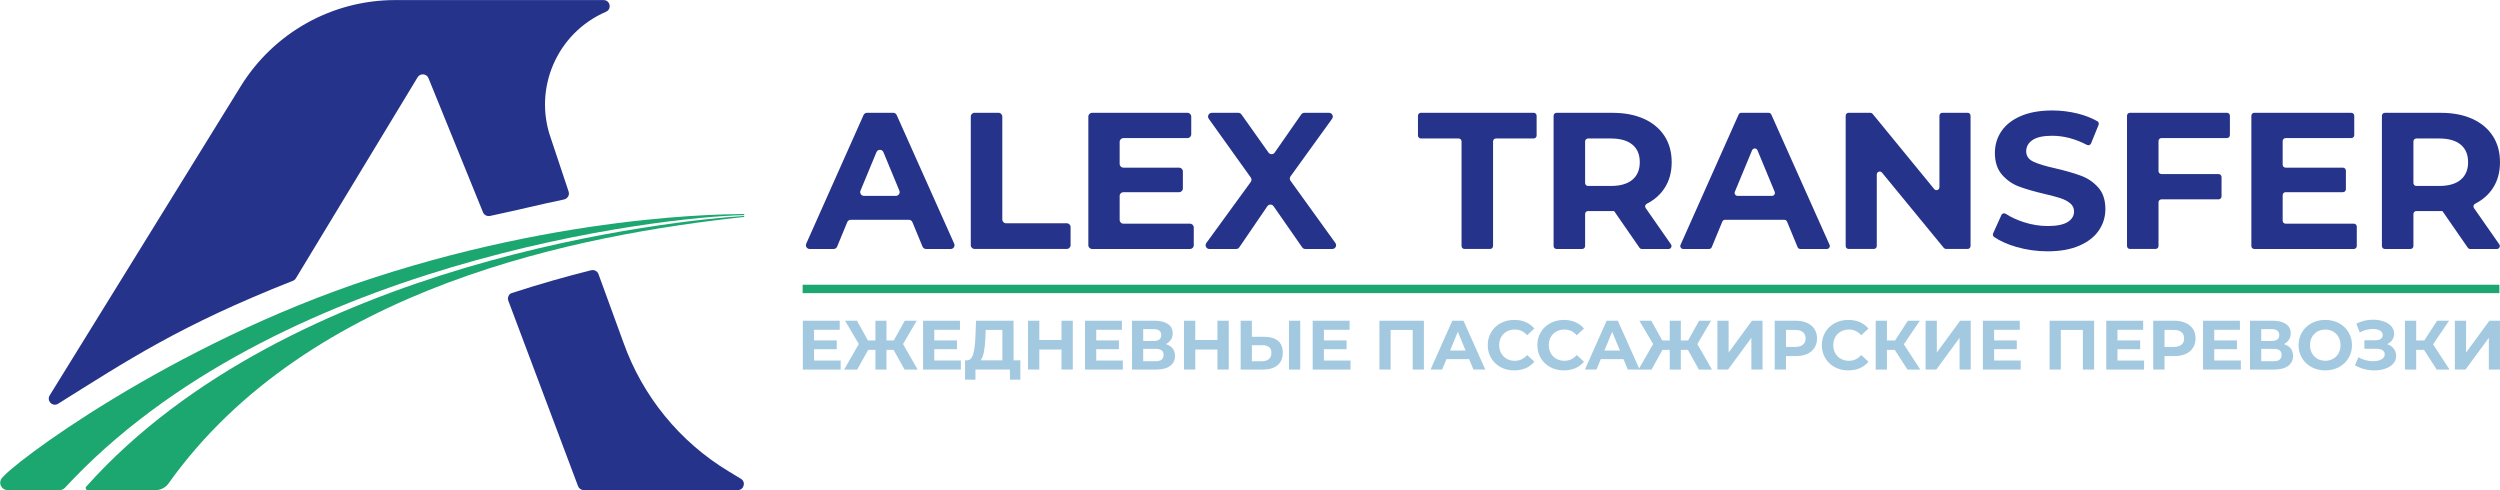 <?xml version="1.0" encoding="UTF-8" standalone="no"?>
<!-- Created with Inkscape (http://www.inkscape.org/) -->

<svg
   version="1.1"
   id="svg1"
   width="447.299"
   height="87.694"
   viewBox="0 0 447.299 87.694"
   sodipodi:docname="Logo_extended.ai"
   xmlns:inkscape="http://www.inkscape.org/namespaces/inkscape"
   xmlns:sodipodi="http://sodipodi.sourceforge.net/DTD/sodipodi-0.dtd"
   xmlns="http://www.w3.org/2000/svg"
   xmlns:svg="http://www.w3.org/2000/svg">
  <defs
     id="defs1">
    <clipPath
       clipPathUnits="userSpaceOnUse"
       id="clipPath3">
      <path
         d="M 0,65.771 H 335.474 V 0 H 0 Z"
         transform="translate(-121.968,-36.276)"
         id="path3" />
    </clipPath>
    <clipPath
       clipPathUnits="userSpaceOnUse"
       id="clipPath5">
      <path
         d="M 0,65.771 H 335.474 V 0 H 0 Z"
         transform="translate(-130.775,-50.637)"
         id="path5" />
    </clipPath>
    <clipPath
       clipPathUnits="userSpaceOnUse"
       id="clipPath7">
      <path
         d="M 0,65.771 H 335.474 V 0 H 0 Z"
         transform="translate(-160.192,-35.248)"
         id="path7" />
    </clipPath>
    <clipPath
       clipPathUnits="userSpaceOnUse"
       id="clipPath9">
      <path
         d="M 0,65.771 H 335.474 V 0 H 0 Z"
         transform="translate(-174.741,-32.577)"
         id="path9" />
    </clipPath>
    <clipPath
       clipPathUnits="userSpaceOnUse"
       id="clipPath11">
      <path
         d="M 0,65.771 H 335.474 V 0 H 0 Z"
         transform="translate(-195.73,-47.19)"
         id="path11" />
    </clipPath>
    <clipPath
       clipPathUnits="userSpaceOnUse"
       id="clipPath13">
      <path
         d="M 0,65.771 H 335.474 V 0 H 0 Z"
         transform="translate(-220.326,-32.36)"
         id="path13" />
    </clipPath>
    <clipPath
       clipPathUnits="userSpaceOnUse"
       id="clipPath15">
      <path
         d="M 0,65.771 H 335.474 V 0 H 0 Z"
         transform="translate(-239.439,-36.276)"
         id="path15" />
    </clipPath>
    <clipPath
       clipPathUnits="userSpaceOnUse"
       id="clipPath17">
      <path
         d="M 0,65.771 H 335.474 V 0 H 0 Z"
         transform="translate(-264.428,-50.243)"
         id="path17" />
    </clipPath>
    <clipPath
       clipPathUnits="userSpaceOnUse"
       id="clipPath19">
      <path
         d="M 0,65.771 H 335.474 V 0 H 0 Z"
         transform="translate(-270.577,-32.634)"
         id="path19" />
    </clipPath>
    <clipPath
       clipPathUnits="userSpaceOnUse"
       id="clipPath21">
      <path
         d="M 0,65.771 H 335.474 V 0 H 0 Z"
         transform="translate(-289.651,-46.849)"
         id="path21" />
    </clipPath>
    <clipPath
       clipPathUnits="userSpaceOnUse"
       id="clipPath23">
      <path
         d="M 0,65.771 H 335.474 V 0 H 0 Z"
         transform="translate(-316.257,-35.36)"
         id="path23" />
    </clipPath>
    <clipPath
       clipPathUnits="userSpaceOnUse"
       id="clipPath25">
      <path
         d="M 0,65.771 H 335.474 V 0 H 0 Z"
         transform="translate(-331.476,-32.36)"
         id="path25" />
    </clipPath>
    <clipPath
       clipPathUnits="userSpaceOnUse"
       id="clipPath27">
      <path
         d="M 0,65.771 H 335.474 V 0 H 0 Z"
         transform="translate(-112.807,-17.395)"
         id="path27" />
    </clipPath>
    <clipPath
       clipPathUnits="userSpaceOnUse"
       id="clipPath29">
      <path
         d="M 0,65.771 H 335.474 V 0 H 0 Z"
         transform="translate(-119.913,-18.818)"
         id="path29" />
    </clipPath>
    <clipPath
       clipPathUnits="userSpaceOnUse"
       id="clipPath31">
      <path
         d="M 0,65.771 H 335.474 V 0 H 0 Z"
         transform="translate(-128.94,-17.395)"
         id="path31" />
    </clipPath>
    <clipPath
       clipPathUnits="userSpaceOnUse"
       id="clipPath33">
      <path
         d="M 0,65.771 H 335.474 V 0 H 0 Z"
         transform="translate(-132.038,-18.579)"
         id="path33" />
    </clipPath>
    <clipPath
       clipPathUnits="userSpaceOnUse"
       id="clipPath35">
      <path
         d="M 0,65.771 H 335.474 V 0 H 0 Z"
         transform="translate(-143.958,-22.732)"
         id="path35" />
    </clipPath>
    <clipPath
       clipPathUnits="userSpaceOnUse"
       id="clipPath37">
      <path
         d="M 0,65.771 H 335.474 V 0 H 0 Z"
         transform="translate(-150.672,-17.395)"
         id="path37" />
    </clipPath>
    <clipPath
       clipPathUnits="userSpaceOnUse"
       id="clipPath39">
      <path
         d="M 0,65.771 H 335.474 V 0 H 0 Z"
         transform="translate(-156.141,-18.144)"
         id="path39" />
    </clipPath>
    <clipPath
       clipPathUnits="userSpaceOnUse"
       id="clipPath41">
      <path
         d="M 0,65.771 H 335.474 V 0 H 0 Z"
         transform="translate(-164.885,-22.732)"
         id="path41" />
    </clipPath>
    <clipPath
       clipPathUnits="userSpaceOnUse"
       id="clipPath43">
      <path
         d="M 0,65.771 H 335.474 V 0 H 0 Z"
         id="path43" />
    </clipPath>
    <clipPath
       clipPathUnits="userSpaceOnUse"
       id="clipPath45">
      <path
         d="M 0,65.771 H 335.474 V 0 H 0 Z"
         transform="translate(-181.224,-17.395)"
         id="path45" />
    </clipPath>
    <clipPath
       clipPathUnits="userSpaceOnUse"
       id="clipPath47">
      <path
         d="M 0,65.771 H 335.474 V 0 H 0 Z"
         transform="translate(-191.073,-22.732)"
         id="path47" />
    </clipPath>
    <clipPath
       clipPathUnits="userSpaceOnUse"
       id="clipPath49">
      <path
         d="M 0,65.771 H 335.474 V 0 H 0 Z"
         transform="translate(-201.378,-16.5)"
         id="path49" />
    </clipPath>
    <clipPath
       clipPathUnits="userSpaceOnUse"
       id="clipPath51">
      <path
         d="M 0,65.771 H 335.474 V 0 H 0 Z"
         transform="translate(-208.035,-16.5)"
         id="path51" />
    </clipPath>
    <clipPath
       clipPathUnits="userSpaceOnUse"
       id="clipPath53">
      <path
         d="M 0,65.771 H 335.474 V 0 H 0 Z"
         transform="translate(-196.664,-18.733)"
         id="path53" />
    </clipPath>
    <clipPath
       clipPathUnits="userSpaceOnUse"
       id="clipPath55">
      <path
         d="M 0,65.771 H 335.474 V 0 H 0 Z"
         transform="translate(-217.375,-18.733)"
         id="path55" />
    </clipPath>
    <clipPath
       clipPathUnits="userSpaceOnUse"
       id="clipPath57">
      <path
         d="M 0,65.771 H 335.474 V 0 H 0 Z"
         transform="translate(-226.504,-18.818)"
         id="path57" />
    </clipPath>
    <clipPath
       clipPathUnits="userSpaceOnUse"
       id="clipPath59">
      <path
         d="M 0,65.771 H 335.474 V 0 H 0 Z"
         transform="translate(-230.455,-22.732)"
         id="path59" />
    </clipPath>
    <clipPath
       clipPathUnits="userSpaceOnUse"
       id="clipPath61">
      <path
         d="M 0,65.771 H 335.474 V 0 H 0 Z"
         transform="translate(-241.935,-19.515)"
         id="path61" />
    </clipPath>
    <clipPath
       clipPathUnits="userSpaceOnUse"
       id="clipPath63">
      <path
         d="M 0,65.771 H 335.474 V 0 H 0 Z"
         transform="translate(-246.209,-16.5)"
         id="path63" />
    </clipPath>
    <clipPath
       clipPathUnits="userSpaceOnUse"
       id="clipPath65">
      <path
         d="M 0,65.771 H 335.474 V 0 H 0 Z"
         transform="translate(-254.257,-18.818)"
         id="path65" />
    </clipPath>
    <clipPath
       clipPathUnits="userSpaceOnUse"
       id="clipPath67">
      <path
         d="M 0,65.771 H 335.474 V 0 H 0 Z"
         transform="translate(-258.396,-22.732)"
         id="path67" />
    </clipPath>
    <clipPath
       clipPathUnits="userSpaceOnUse"
       id="clipPath69">
      <path
         d="M 0,65.771 H 335.474 V 0 H 0 Z"
         transform="translate(-271.158,-17.395)"
         id="path69" />
    </clipPath>
    <clipPath
       clipPathUnits="userSpaceOnUse"
       id="clipPath71">
      <path
         d="M 0,65.771 H 335.474 V 0 H 0 Z"
         transform="translate(-281.008,-22.732)"
         id="path71" />
    </clipPath>
    <clipPath
       clipPathUnits="userSpaceOnUse"
       id="clipPath73">
      <path
         d="M 0,65.771 H 335.474 V 0 H 0 Z"
         transform="translate(-287.712,-17.395)"
         id="path73" />
    </clipPath>
    <clipPath
       clipPathUnits="userSpaceOnUse"
       id="clipPath75">
      <path
         d="M 0,65.771 H 335.474 V 0 H 0 Z"
         transform="translate(-292.73,-19.515)"
         id="path75" />
    </clipPath>
    <clipPath
       clipPathUnits="userSpaceOnUse"
       id="clipPath77">
      <path
         d="M 0,65.771 H 335.474 V 0 H 0 Z"
         transform="translate(-300.698,-17.395)"
         id="path77" />
    </clipPath>
    <clipPath
       clipPathUnits="userSpaceOnUse"
       id="clipPath79">
      <path
         d="M 0,65.771 H 335.474 V 0 H 0 Z"
         transform="translate(-306.167,-18.144)"
         id="path79" />
    </clipPath>
    <clipPath
       clipPathUnits="userSpaceOnUse"
       id="clipPath81">
      <path
         d="M 0,65.771 H 335.474 V 0 H 0 Z"
         transform="translate(-313.076,-17.623)"
         id="path81" />
    </clipPath>
    <clipPath
       clipPathUnits="userSpaceOnUse"
       id="clipPath83">
      <path
         d="M 0,65.771 H 335.474 V 0 H 0 Z"
         transform="translate(-321.218,-18.982)"
         id="path83" />
    </clipPath>
    <clipPath
       clipPathUnits="userSpaceOnUse"
       id="clipPath85">
      <path
         d="M 0,65.771 H 335.474 V 0 H 0 Z"
         transform="translate(-325.277,-18.818)"
         id="path85" />
    </clipPath>
    <clipPath
       clipPathUnits="userSpaceOnUse"
       id="clipPath87">
      <path
         d="M 0,65.771 H 335.474 V 0 H 0 Z"
         transform="translate(-334.051,-22.732)"
         id="path87" />
    </clipPath>
    <clipPath
       clipPathUnits="userSpaceOnUse"
       id="clipPath89">
      <path
         d="M 0,65.771 H 335.474 V 0 H 0 Z"
         id="path89" />
    </clipPath>
    <clipPath
       clipPathUnits="userSpaceOnUse"
       id="clipPath91">
      <path
         d="M 0,65.771 H 335.474 V 0 H 0 Z"
         transform="translate(-68.212,-25.413)"
         id="path91" />
    </clipPath>
    <clipPath
       clipPathUnits="userSpaceOnUse"
       id="clipPath93">
      <path
         d="M 0,65.771 H 335.474 V 0 H 0 Z"
         transform="translate(-39.697,-28.418)"
         id="path93" />
    </clipPath>
    <clipPath
       clipPathUnits="userSpaceOnUse"
       id="clipPath95">
      <path
         d="M 0,65.771 H 335.474 V 0 H 0 Z"
         transform="translate(-99.797,-36.897)"
         id="path95" />
    </clipPath>
    <clipPath
       clipPathUnits="userSpaceOnUse"
       id="clipPath97">
      <path
         d="M 0,65.771 H 335.474 V 0 H 0 Z"
         transform="translate(-11.779,6.0000002e-4)"
         id="path97" />
    </clipPath>
  </defs>
  <sodipodi:namedview
     id="namedview1"
     pagecolor="#ffffff"
     bordercolor="#000000"
     borderopacity="0.25"
     inkscape:showpageshadow="2"
     inkscape:pageopacity="0.0"
     inkscape:pagecheckerboard="0"
     inkscape:deskcolor="#d1d1d1">
    <inkscape:page
       x="0"
       y="0"
       inkscape:label="1"
       id="page1"
       width="447.299"
       height="87.694"
       margin="0"
       bleed="0" />
  </sodipodi:namedview>
  <g
     id="layer-MC0"
     inkscape:groupmode="layer"
     inkscape:label="Layer 3"
     style="display:none">
    <path
       id="path1"
       d="M 0,0 H 335.474 V 65.77 H 0 Z"
       style="fill:#ffffff;fill-opacity:1;fill-rule:nonzero;stroke:none"
       transform="matrix(1.333,0,0,-1.333,0,87.694)" />
  </g>
  <g
     id="layer-MC1"
     inkscape:groupmode="layer"
     inkscape:label="Layer 1">
    <path
       id="path2"
       d="m 0,0 h -7.81 c -0.204,0 -0.389,-0.124 -0.466,-0.312 l -1.361,-3.292 c -0.078,-0.19 -0.263,-0.313 -0.467,-0.313 h -3.217 c -0.367,0 -0.613,0.377 -0.462,0.713 l 7.694,17.264 c 0.082,0.184 0.263,0.301 0.464,0.301 h 3.521 c 0.199,0 0.379,-0.117 0.461,-0.299 L 6.076,-3.204 C 6.227,-3.538 5.981,-3.917 5.615,-3.917 H 2.296 c -0.205,0 -0.389,0.123 -0.468,0.313 l -1.36,3.292 C 0.39,-0.124 0.205,0 0,0 M -1.283,3.911 -3.425,9.08 c -0.172,0.418 -0.762,0.418 -0.933,0 L -6.5,3.911 C -6.639,3.578 -6.393,3.212 -6.033,3.212 h 4.283 c 0.359,0 0.605,0.366 0.467,0.699"
       style="fill:#26338a;fill-opacity:1;fill-rule:nonzero;stroke:none"
       transform="matrix(1.333,0,0,-1.333,162.624,39.326)"
       clip-path="url(#clipPath3)" />
    <path
       id="path4"
       d="m 0,0 h 3.218 c 0.28,0 0.506,-0.228 0.506,-0.507 v -13.817 c 0,-0.281 0.227,-0.507 0.506,-0.507 h 8.153 c 0.278,0 0.506,-0.227 0.506,-0.506 v -2.435 c 0,-0.279 -0.228,-0.505 -0.506,-0.505 H 0 c -0.279,0 -0.506,0.226 -0.506,0.505 V -0.507 C -0.506,-0.228 -0.279,0 0,0"
       style="fill:#26338a;fill-opacity:1;fill-rule:nonzero;stroke:none"
       transform="matrix(1.333,0,0,-1.333,174.367,20.178)"
       clip-path="url(#clipPath5)" />
    <path
       id="path6"
       d="m 0,0 v -2.383 c 0,-0.279 -0.228,-0.505 -0.506,-0.505 h -13.14 c -0.279,0 -0.505,0.226 -0.505,0.505 v 17.265 c 0,0.281 0.226,0.507 0.505,0.507 h 12.8 c 0.28,0 0.507,-0.226 0.507,-0.507 v -2.381 c 0,-0.279 -0.227,-0.506 -0.507,-0.506 h -8.596 c -0.28,0 -0.506,-0.228 -0.506,-0.507 V 8.532 c 0,-0.28 0.226,-0.507 0.506,-0.507 h 7.473 c 0.282,0 0.507,-0.225 0.507,-0.504 V 5.243 c 0,-0.281 -0.225,-0.507 -0.507,-0.507 h -7.473 c -0.28,0 -0.506,-0.227 -0.506,-0.506 V 1.013 c 0,-0.281 0.226,-0.507 0.506,-0.507 h 8.936 C -0.228,0.506 0,0.279 0,0"
       style="fill:#26338a;fill-opacity:1;fill-rule:nonzero;stroke:none"
       transform="matrix(1.333,0,0,-1.333,213.589,40.697)"
       clip-path="url(#clipPath7)" />
    <path
       id="path8"
       d="M 0,0 -3.843,5.525 C -4.045,5.816 -4.476,5.814 -4.677,5.522 L -8.445,0.003 c -0.095,-0.138 -0.25,-0.22 -0.417,-0.22 h -3.597 c -0.413,0 -0.652,0.469 -0.41,0.804 l 5.965,8.195 c 0.127,0.177 0.129,0.417 0.002,0.594 l -5.639,7.885 c -0.239,0.334 0,0.799 0.411,0.799 h 3.56 c 0.164,0 0.317,-0.079 0.413,-0.213 l 3.635,-5.125 c 0.204,-0.288 0.627,-0.284 0.829,0.003 l 3.562,5.119 c 0.094,0.135 0.249,0.216 0.415,0.216 H 3.6 c 0.413,0 0.651,-0.467 0.411,-0.803 L -1.567,9.531 c -0.128,-0.177 -0.128,-0.416 0,-0.592 L 4.455,0.585 C 4.696,0.251 4.457,-0.217 4.044,-0.217 H 0.416 C 0.249,-0.217 0.095,-0.135 0,0"
       style="fill:#26338a;fill-opacity:1;fill-rule:nonzero;stroke:none"
       transform="matrix(1.333,0,0,-1.333,232.989,44.259)"
       clip-path="url(#clipPath9)" />
    <path
       id="path10"
       d="m 0,0 h -5.061 c -0.216,0 -0.394,0.177 -0.394,0.395 v 2.658 c 0,0.218 0.178,0.393 0.394,0.393 h 15.14 c 0.218,0 0.393,-0.175 0.393,-0.393 V 0.395 C 10.472,0.177 10.297,0 10.079,0 H 5.019 C 4.8,0 4.624,-0.177 4.624,-0.395 v -14.041 c 0,-0.219 -0.177,-0.395 -0.394,-0.395 H 0.789 c -0.219,0 -0.394,0.176 -0.394,0.395 V -0.395 C 0.395,-0.177 0.218,0 0,0"
       style="fill:#26338a;fill-opacity:1;fill-rule:nonzero;stroke:none"
       transform="matrix(1.333,0,0,-1.333,260.973,24.774)"
       clip-path="url(#clipPath11)" />
    <path
       id="path12"
       d="m 0,0 c -0.129,0 -0.251,0.063 -0.324,0.17 l -3.408,4.922 h -0.209 -3.288 c -0.216,0 -0.394,-0.177 -0.394,-0.394 V 0.394 C -7.623,0.177 -7.798,0 -8.016,0 h -3.442 c -0.218,0 -0.395,0.177 -0.395,0.394 v 17.49 c 0,0.217 0.177,0.392 0.395,0.392 h 7.517 c 1.62,0 3.025,-0.269 4.218,-0.808 1.192,-0.54 2.109,-1.306 2.754,-2.299 0.644,-0.99 0.966,-2.165 0.966,-3.524 C 3.997,10.288 3.67,9.116 3.018,8.134 2.443,7.268 1.657,6.581 0.66,6.073 0.442,5.963 0.364,5.692 0.505,5.492 L 3.903,0.62 C 4.086,0.357 3.898,0 3.581,0 Z m -1.277,14.008 c -0.661,0.548 -1.628,0.823 -2.898,0.823 h -3.054 c -0.216,0 -0.394,-0.176 -0.394,-0.395 V 8.854 c 0,-0.217 0.178,-0.395 0.394,-0.395 h 3.054 c 1.27,0 2.237,0.278 2.898,0.836 0.662,0.557 0.993,1.341 0.993,2.35 0,1.028 -0.331,1.815 -0.993,2.363"
       style="fill:#26338a;fill-opacity:1;fill-rule:nonzero;stroke:none"
       transform="matrix(1.333,0,0,-1.333,293.768,44.548)"
       clip-path="url(#clipPath13)" />
    <path
       id="path14"
       d="m 0,0 h -7.959 c -0.16,0 -0.304,-0.097 -0.364,-0.244 L -9.74,-3.673 c -0.062,-0.148 -0.206,-0.244 -0.364,-0.244 h -3.465 c -0.285,0 -0.477,0.293 -0.36,0.554 l 7.795,17.49 c 0.064,0.142 0.204,0.234 0.36,0.234 h 3.667 c 0.155,0 0.296,-0.092 0.36,-0.234 l 7.82,-17.49 C 6.189,-3.622 5.998,-3.917 5.714,-3.917 H 2.146 c -0.16,0 -0.303,0.096 -0.365,0.244 L 0.364,-0.244 C 0.302,-0.097 0.158,0 0,0 m -1.294,3.757 -2.31,5.574 c -0.133,0.324 -0.593,0.324 -0.726,0 L -6.641,3.757 C -6.747,3.496 -6.557,3.212 -6.276,3.212 h 4.618 c 0.28,0 0.471,0.284 0.364,0.545"
       style="fill:#26338a;fill-opacity:1;fill-rule:nonzero;stroke:none"
       transform="matrix(1.333,0,0,-1.333,319.251,39.326)"
       clip-path="url(#clipPath15)" />
    <path
       id="path16"
       d="m 0,0 v -17.489 c 0,-0.218 -0.177,-0.395 -0.395,-0.395 h -2.89 c -0.119,0 -0.231,0.054 -0.306,0.144 l -8.296,10.103 c -0.234,0.285 -0.699,0.12 -0.699,-0.249 v -9.603 c 0,-0.218 -0.176,-0.395 -0.393,-0.395 h -3.39 c -0.218,0 -0.393,0.177 -0.393,0.395 V 0 c 0,0.217 0.175,0.395 0.393,0.395 h 2.919 c 0.117,0 0.229,-0.054 0.304,-0.146 l 8.27,-10.097 c 0.233,-0.288 0.698,-0.122 0.698,0.249 V 0 c 0,0.217 0.177,0.395 0.395,0.395 h 3.388 C -0.177,0.395 0,0.217 0,0"
       style="fill:#26338a;fill-opacity:1;fill-rule:nonzero;stroke:none"
       transform="matrix(1.333,0,0,-1.333,352.571,20.704)"
       clip-path="url(#clipPath17)" />
    <path
       id="path18"
       d="m 0,0 c -1.21,0.351 -2.208,0.797 -2.99,1.339 -0.156,0.107 -0.205,0.312 -0.129,0.483 l 1.11,2.462 c 0.102,0.223 0.376,0.295 0.581,0.162 C -0.729,3.993 0.073,3.622 0.979,3.329 2.059,2.98 3.137,2.806 4.216,2.806 c 1.202,0 2.09,0.179 2.664,0.537 0.575,0.356 0.861,0.83 0.861,1.422 0,0.434 -0.169,0.797 -0.509,1.085 C 6.894,6.135 6.457,6.366 5.928,6.542 5.396,6.715 4.678,6.906 3.773,7.115 2.38,7.445 1.239,7.776 0.353,8.107 -0.535,8.438 -1.297,8.97 -1.933,9.7 c -0.634,0.732 -0.952,1.706 -0.952,2.925 0,1.061 0.286,2.023 0.861,2.884 0.575,0.863 1.44,1.546 2.598,2.051 1.157,0.504 2.572,0.757 4.243,0.757 1.165,0 2.307,-0.141 3.42,-0.418 0.987,-0.247 1.866,-0.59 2.632,-1.026 0.171,-0.099 0.237,-0.311 0.164,-0.492 L 10.022,13.892 C 9.934,13.674 9.678,13.587 9.471,13.696 c -1.56,0.817 -3.12,1.226 -4.68,1.226 -1.184,0 -2.059,-0.192 -2.624,-0.574 -0.566,-0.383 -0.849,-0.888 -0.849,-1.515 0,-0.626 0.327,-1.092 0.98,-1.396 C 2.949,11.132 3.947,10.832 5.287,10.536 6.68,10.205 7.819,9.874 8.708,9.543 9.596,9.212 10.356,8.69 10.993,7.977 11.628,7.263 11.945,6.297 11.945,5.079 11.945,4.035 11.653,3.082 11.07,2.22 10.486,1.357 9.612,0.674 8.446,0.17 7.279,-0.336 5.86,-0.588 4.191,-0.588 2.745,-0.588 1.349,-0.391 0,0"
       style="fill:#26338a;fill-opacity:1;fill-rule:nonzero;stroke:none"
       transform="matrix(1.333,0,0,-1.333,360.77,44.182)"
       clip-path="url(#clipPath19)" />
    <path
       id="path20"
       d="M 0,0 V -4.042 C 0,-4.26 0.177,-4.436 0.394,-4.436 h 7.67 c 0.218,0 0.395,-0.177 0.395,-0.394 v -2.607 c 0,-0.217 -0.177,-0.395 -0.395,-0.395 H 0.394 C 0.177,-7.832 0,-8.007 0,-8.224 v -5.871 c 0,-0.218 -0.178,-0.395 -0.395,-0.395 h -3.441 c -0.217,0 -0.394,0.177 -0.394,0.395 V 3.394 c 0,0.217 0.177,0.395 0.394,0.395 H 9.188 c 0.217,0 0.394,-0.178 0.394,-0.395 V 0.789 C 9.582,0.57 9.405,0.395 9.188,0.395 H 0.394 C 0.177,0.395 0,0.217 0,0"
       style="fill:#26338a;fill-opacity:1;fill-rule:nonzero;stroke:none"
       transform="matrix(1.333,0,0,-1.333,386.201,25.229)"
       clip-path="url(#clipPath21)" />
    <path
       id="path22"
       d="M 0,0 V -2.607 C 0,-2.824 -0.178,-3 -0.395,-3 h -13.363 c -0.218,0 -0.394,0.176 -0.394,0.393 v 17.489 c 0,0.22 0.176,0.395 0.394,0.395 h 13.024 c 0.217,0 0.394,-0.175 0.394,-0.395 v -2.605 c 0,-0.217 -0.177,-0.394 -0.394,-0.394 h -8.821 c -0.217,0 -0.394,-0.177 -0.394,-0.395 v -3.18 c 0,-0.217 0.177,-0.394 0.394,-0.394 h 7.698 c 0.218,0 0.394,-0.176 0.394,-0.393 V 5.019 c 0,-0.219 -0.176,-0.394 -0.394,-0.394 h -7.698 c -0.217,0 -0.394,-0.178 -0.394,-0.395 V 0.789 c 0,-0.219 0.177,-0.394 0.394,-0.394 h 9.16 C -0.178,0.395 0,0.217 0,0"
       style="fill:#26338a;fill-opacity:1;fill-rule:nonzero;stroke:none"
       transform="matrix(1.333,0,0,-1.333,421.676,40.548)"
       clip-path="url(#clipPath23)" />
    <path
       id="path24"
       d="M 0,0 C -0.128,0 -0.25,0.063 -0.324,0.17 L -3.731,5.092 H -3.94 -7.228 c -0.217,0 -0.394,-0.177 -0.394,-0.394 V 0.394 C -7.622,0.177 -7.798,0 -8.015,0 h -3.442 c -0.218,0 -0.395,0.177 -0.395,0.394 v 17.49 c 0,0.217 0.177,0.392 0.395,0.392 h 7.517 c 1.619,0 3.025,-0.269 4.218,-0.808 1.192,-0.54 2.109,-1.306 2.754,-2.299 0.644,-0.99 0.966,-2.165 0.966,-3.524 C 3.998,10.288 3.671,9.116 3.019,8.134 2.443,7.268 1.658,6.581 0.66,6.073 0.443,5.963 0.365,5.692 0.505,5.492 L 3.904,0.62 C 4.087,0.357 3.899,0 3.582,0 Z m -1.276,14.008 c -0.662,0.548 -1.628,0.823 -2.898,0.823 h -3.054 c -0.217,0 -0.394,-0.176 -0.394,-0.395 V 8.854 c 0,-0.217 0.177,-0.395 0.394,-0.395 h 3.054 c 1.27,0 2.236,0.278 2.898,0.836 0.662,0.557 0.993,1.341 0.993,2.35 0,1.028 -0.331,1.815 -0.993,2.363"
       style="fill:#26338a;fill-opacity:1;fill-rule:nonzero;stroke:none"
       transform="matrix(1.333,0,0,-1.333,441.968,44.548)"
       clip-path="url(#clipPath25)" />
    <path
       id="path26"
       d="m 0,0 v -1.217 h -5.076 v 6.555 h 4.954 V 4.12 H -3.568 V 2.697 h 3.043 V 1.518 H -3.568 V 0 Z"
       style="fill:#a3c9e0;fill-opacity:1;fill-rule:nonzero;stroke:none"
       transform="matrix(1.333,0,0,-1.333,150.409,64.501)"
       clip-path="url(#clipPath27)" />
    <path
       id="path28"
       d="M 0,0 H -0.954 V -2.641 H -2.443 V 0 h -0.974 l -1.471,-2.641 h -1.75 l 1.965,3.428 -1.843,3.127 h 1.601 l 1.47,-2.651 h 1.002 v 2.651 h 1.489 V 1.263 h 0.973 l 1.48,2.651 H 3.101 L 1.264,0.787 3.223,-2.641 H 1.47 Z"
       style="fill:#a3c9e0;fill-opacity:1;fill-rule:nonzero;stroke:none"
       transform="matrix(1.333,0,0,-1.333,159.884,62.603)"
       clip-path="url(#clipPath29)" />
    <path
       id="path30"
       d="m 0,0 v -1.217 h -5.075 v 6.555 h 4.953 V 4.12 H -3.568 V 2.697 h 3.044 V 1.518 H -3.568 V 0 Z"
       style="fill:#a3c9e0;fill-opacity:1;fill-rule:nonzero;stroke:none"
       transform="matrix(1.333,0,0,-1.333,171.919,64.501)"
       clip-path="url(#clipPath31)" />
    <path
       id="path32"
       d="M 0,0 C -0.1,-0.528 -0.252,-0.916 -0.459,-1.165 H 2.472 V 2.918 H 0.226 L 0.197,1.962 C 0.166,1.182 0.101,0.528 0,0 M 4.889,-1.165 V -3.758 H 3.484 v 1.357 h -4.626 v -1.357 h -1.403 l 0.008,2.593 h 0.263 c 0.392,0.012 0.67,0.299 0.832,0.861 0.164,0.563 0.262,1.364 0.3,2.407 l 0.075,2.05 h 5.038 v -5.318 z"
       style="fill:#a3c9e0;fill-opacity:1;fill-rule:nonzero;stroke:none"
       transform="matrix(1.333,0,0,-1.333,176.051,62.922)"
       clip-path="url(#clipPath33)" />
    <path
       id="path34"
       d="m 0,0 v -6.554 h -1.518 v 2.689 H -4.494 V -6.554 H -6.011 V 0 h 1.517 v -2.583 h 2.976 V 0 Z"
       style="fill:#a3c9e0;fill-opacity:1;fill-rule:nonzero;stroke:none"
       transform="matrix(1.333,0,0,-1.333,191.944,57.385)"
       clip-path="url(#clipPath35)" />
    <path
       id="path36"
       d="m 0,0 v -1.217 h -5.076 v 6.555 h 4.954 V 4.12 H -3.568 V 2.697 h 3.043 V 1.518 H -3.568 V 0 Z"
       style="fill:#a3c9e0;fill-opacity:1;fill-rule:nonzero;stroke:none"
       transform="matrix(1.333,0,0,-1.333,200.896,64.501)"
       clip-path="url(#clipPath37)" />
    <path
       id="path38"
       d="M 0,0 C 0,0.543 -0.358,0.814 -1.07,0.814 H -2.736 V -0.844 H -1.07 C -0.358,-0.844 0,-0.563 0,0 m -2.736,1.872 h 1.416 c 0.329,0 0.578,0.068 0.748,0.202 0.169,0.134 0.253,0.332 0.253,0.593 0,0.257 -0.086,0.455 -0.258,0.59 -0.172,0.137 -0.419,0.207 -0.743,0.207 H -2.736 Z M 1.216,0.871 c 0.213,-0.268 0.319,-0.6 0.319,-0.993 0,-0.582 -0.221,-1.033 -0.661,-1.359 -0.44,-0.324 -1.07,-0.486 -1.888,-0.486 h -3.228 v 6.554 h 3.052 c 0.761,0 1.353,-0.145 1.78,-0.441 C 1.013,3.854 1.225,3.436 1.225,2.891 1.225,2.567 1.143,2.281 0.98,2.036 0.818,1.79 0.591,1.596 0.299,1.452 0.696,1.333 1.002,1.138 1.216,0.871"
       style="fill:#a3c9e0;fill-opacity:1;fill-rule:nonzero;stroke:none"
       transform="matrix(1.333,0,0,-1.333,208.188,63.501)"
       clip-path="url(#clipPath39)" />
    <path
       id="path40"
       d="m 0,0 v -6.554 h -1.518 v 2.689 H -4.494 V -6.554 H -6.012 V 0 h 1.518 v -2.583 h 2.976 V 0 Z"
       style="fill:#a3c9e0;fill-opacity:1;fill-rule:nonzero;stroke:none"
       transform="matrix(1.333,0,0,-1.333,219.847,57.385)"
       clip-path="url(#clipPath41)" />
    <path
       id="path42"
       d="m 173.013,22.733 h 1.507 v -6.555 h -1.507 z m -2.693,-5.142 c 0.221,0.194 0.332,0.474 0.332,0.844 0,0.678 -0.418,1.019 -1.254,1.019 h -1.366 V 17.3 h 1.366 c 0.392,0 0.7,0.098 0.922,0.291 m 1.217,2.453 c 0.428,-0.354 0.642,-0.883 0.642,-1.583 0,-0.741 -0.235,-1.308 -0.707,-1.697 -0.472,-0.392 -1.135,-0.585 -1.99,-0.585 h -2.958 v 6.554 h 1.508 v -2.154 h 1.666 c 0.797,0 1.412,-0.179 1.839,-0.535"
       style="fill:#a3c9e0;fill-opacity:1;fill-rule:nonzero;stroke:none"
       transform="matrix(1.333,0,0,-1.333,0,87.694)"
       clip-path="url(#clipPath43)" />
    <path
       id="path44"
       d="m 0,0 v -1.217 h -5.075 v 6.555 h 4.953 V 4.12 H -3.568 V 2.697 h 3.044 V 1.518 H -3.568 V 0 Z"
       style="fill:#a3c9e0;fill-opacity:1;fill-rule:nonzero;stroke:none"
       transform="matrix(1.333,0,0,-1.333,241.632,64.501)"
       clip-path="url(#clipPath45)" />
    <path
       id="path46"
       d="m 0,0 v -6.554 h -1.507 v 5.317 H -4.465 V -6.554 H -5.973 V 0 Z"
       style="fill:#a3c9e0;fill-opacity:1;fill-rule:nonzero;stroke:none"
       transform="matrix(1.333,0,0,-1.333,254.765,57.385)"
       clip-path="url(#clipPath47)" />
    <path
       id="path48"
       d="m 0,0 c -0.54,0.29 -0.967,0.692 -1.274,1.207 -0.309,0.516 -0.464,1.1 -0.464,1.748 0,0.65 0.155,1.23 0.464,1.746 C -0.967,5.216 -0.54,5.619 0,5.908 0.541,6.199 1.147,6.343 1.821,6.343 2.39,6.343 2.902,6.244 3.362,6.045 3.82,5.845 4.204,5.557 4.519,5.183 L 3.544,4.284 C 3.102,4.795 2.552,5.052 1.895,5.052 1.488,5.052 1.129,4.962 0.81,4.785 0.491,4.608 0.243,4.359 0.064,4.042 -0.114,3.722 -0.203,3.359 -0.203,2.955 -0.203,2.547 -0.114,2.188 0.064,1.869 0.243,1.549 0.491,1.302 0.81,1.124 1.129,0.946 1.488,0.856 1.895,0.856 c 0.657,0 1.207,0.261 1.649,0.777 L 4.519,0.735 C 4.204,0.353 3.818,0.064 3.355,-0.137 2.896,-0.335 2.379,-0.434 1.812,-0.434 1.143,-0.434 0.541,-0.289 0,0"
       style="fill:#a3c9e0;fill-opacity:1;fill-rule:nonzero;stroke:none"
       transform="matrix(1.333,0,0,-1.333,268.504,65.693)"
       clip-path="url(#clipPath49)" />
    <path
       id="path50"
       d="m 0,0 c -0.54,0.29 -0.966,0.692 -1.273,1.207 -0.31,0.516 -0.465,1.1 -0.465,1.748 0,0.65 0.155,1.23 0.465,1.746 C -0.966,5.216 -0.54,5.619 0,5.908 0.541,6.199 1.147,6.343 1.821,6.343 2.39,6.343 2.902,6.244 3.362,6.045 3.82,5.845 4.205,5.557 4.519,5.183 L 3.545,4.284 C 3.102,4.795 2.552,5.052 1.895,5.052 1.489,5.052 1.13,4.962 0.811,4.785 0.491,4.608 0.244,4.359 0.065,4.042 -0.114,3.722 -0.202,3.359 -0.202,2.955 -0.202,2.547 -0.114,2.188 0.065,1.869 0.244,1.549 0.491,1.302 0.811,1.124 1.13,0.946 1.489,0.856 1.895,0.856 c 0.657,0 1.207,0.261 1.65,0.777 L 4.519,0.735 C 4.205,0.353 3.818,0.064 3.355,-0.137 2.896,-0.335 2.38,-0.434 1.812,-0.434 1.143,-0.434 0.541,-0.289 0,0"
       style="fill:#a3c9e0;fill-opacity:1;fill-rule:nonzero;stroke:none"
       transform="matrix(1.333,0,0,-1.333,277.38,65.693)"
       clip-path="url(#clipPath51)" />
    <path
       id="path52"
       d="M 0,0 -1.04,2.51 -2.079,0 Z M 0.478,-1.151 H -2.565 L -3.147,-2.555 H -4.701 L -1.78,4 h 1.499 L 2.65,-2.555 H 1.058 Z"
       style="fill:#a3c9e0;fill-opacity:1;fill-rule:nonzero;stroke:none"
       transform="matrix(1.333,0,0,-1.333,262.219,62.717)"
       clip-path="url(#clipPath53)" />
    <path
       id="path54"
       d="M 0,0 -1.039,2.51 -2.079,0 Z M 0.479,-1.151 H -2.565 L -3.146,-2.555 H -4.701 L -1.779,4 H -0.28 L 2.651,-2.555 H 1.059 Z"
       style="fill:#a3c9e0;fill-opacity:1;fill-rule:nonzero;stroke:none"
       transform="matrix(1.333,0,0,-1.333,289.834,62.717)"
       clip-path="url(#clipPath55)" />
    <path
       id="path56"
       d="M 0,0 H -0.954 V -2.641 H -2.443 V 0 h -0.975 l -1.471,-2.641 h -1.749 l 1.965,3.428 -1.843,3.127 h 1.601 l 1.469,-2.651 h 1.003 v 2.651 h 1.489 V 1.263 h 0.973 l 1.48,2.651 H 3.101 L 1.264,0.787 3.222,-2.641 H 1.469 Z"
       style="fill:#a3c9e0;fill-opacity:1;fill-rule:nonzero;stroke:none"
       transform="matrix(1.333,0,0,-1.333,302.005,62.603)"
       clip-path="url(#clipPath57)" />
    <path
       id="path58"
       d="M 0,0 H 1.508 V -4.268 L 4.635,0 H 6.059 V -6.554 H 4.561 v 4.26 L 1.434,-6.554 H 0 Z"
       style="fill:#a3c9e0;fill-opacity:1;fill-rule:nonzero;stroke:none"
       transform="matrix(1.333,0,0,-1.333,307.274,57.385)"
       clip-path="url(#clipPath59)" />
    <path
       id="path60"
       d="M 0,0 C 0.237,0.197 0.354,0.478 0.354,0.837 0.354,1.207 0.237,1.489 0,1.686 -0.237,1.883 -0.583,1.982 -1.039,1.982 h -1.235 v -2.278 h 1.235 C -0.583,-0.296 -0.237,-0.197 0,0 M 0.557,2.926 C 0.986,2.734 1.315,2.458 1.544,2.104 1.774,1.747 1.892,1.325 1.892,0.837 1.892,0.359 1.774,-0.062 1.544,-0.421 1.315,-0.779 0.986,-1.055 0.557,-1.244 0.129,-1.436 -0.374,-1.529 -0.954,-1.529 h -1.32 v -1.808 h -1.518 v 6.552 h 2.838 c 0.58,0 1.083,-0.095 1.511,-0.289"
       style="fill:#a3c9e0;fill-opacity:1;fill-rule:nonzero;stroke:none"
       transform="matrix(1.333,0,0,-1.333,322.58,61.674)"
       clip-path="url(#clipPath61)" />
    <path
       id="path62"
       d="m 0,0 c -0.54,0.29 -0.966,0.692 -1.273,1.207 -0.309,0.516 -0.465,1.1 -0.465,1.748 0,0.65 0.156,1.23 0.465,1.746 C -0.966,5.216 -0.54,5.619 0,5.908 0.542,6.199 1.146,6.343 1.822,6.343 2.39,6.343 2.903,6.244 3.362,6.045 3.82,5.845 4.205,5.557 4.52,5.183 L 3.545,4.284 C 3.103,4.795 2.552,5.052 1.896,5.052 1.489,5.052 1.13,4.962 0.811,4.785 0.491,4.608 0.244,4.359 0.065,4.042 -0.113,3.722 -0.202,3.359 -0.202,2.955 -0.202,2.547 -0.113,2.188 0.065,1.869 0.244,1.549 0.491,1.302 0.811,1.124 1.13,0.946 1.489,0.856 1.896,0.856 c 0.656,0 1.207,0.261 1.649,0.777 L 4.52,0.735 C 4.205,0.353 3.819,0.064 3.356,-0.137 2.896,-0.335 2.38,-0.434 1.812,-0.434 1.144,-0.434 0.542,-0.289 0,0"
       style="fill:#a3c9e0;fill-opacity:1;fill-rule:nonzero;stroke:none"
       transform="matrix(1.333,0,0,-1.333,328.279,65.693)"
       clip-path="url(#clipPath63)" />
    <path
       id="path64"
       d="M 0,0 H -1.05 V -2.641 H -2.557 V 3.914 H -1.05 V 1.263 h 1.088 l 1.724,2.651 h 1.6 L 1.217,0.749 3.428,-2.641 H 1.705 Z"
       style="fill:#a3c9e0;fill-opacity:1;fill-rule:nonzero;stroke:none"
       transform="matrix(1.333,0,0,-1.333,339.009,62.603)"
       clip-path="url(#clipPath65)" />
    <path
       id="path66"
       d="M 0,0 H 1.507 V -4.268 L 4.634,0 H 6.058 V -6.554 H 4.561 v 4.26 L 1.434,-6.554 H 0 Z"
       style="fill:#a3c9e0;fill-opacity:1;fill-rule:nonzero;stroke:none"
       transform="matrix(1.333,0,0,-1.333,344.528,57.385)"
       clip-path="url(#clipPath67)" />
    <path
       id="path68"
       d="m 0,0 v -1.217 h -5.076 v 6.555 h 4.954 V 4.12 H -3.568 V 2.697 h 3.043 V 1.518 H -3.568 V 0 Z"
       style="fill:#a3c9e0;fill-opacity:1;fill-rule:nonzero;stroke:none"
       transform="matrix(1.333,0,0,-1.333,361.545,64.501)"
       clip-path="url(#clipPath69)" />
    <path
       id="path70"
       d="m 0,0 v -6.554 h -1.508 v 5.317 H -4.466 V -6.554 H -5.974 V 0 Z"
       style="fill:#a3c9e0;fill-opacity:1;fill-rule:nonzero;stroke:none"
       transform="matrix(1.333,0,0,-1.333,374.677,57.385)"
       clip-path="url(#clipPath71)" />
    <path
       id="path72"
       d="m 0,0 v -1.217 h -5.076 v 6.555 h 4.954 V 4.12 H -3.568 V 2.697 h 3.043 V 1.518 H -3.568 V 0 Z"
       style="fill:#a3c9e0;fill-opacity:1;fill-rule:nonzero;stroke:none"
       transform="matrix(1.333,0,0,-1.333,383.616,64.501)"
       clip-path="url(#clipPath73)" />
    <path
       id="path74"
       d="M 0,0 C 0.237,0.197 0.356,0.478 0.356,0.837 0.356,1.207 0.237,1.489 0,1.686 -0.237,1.883 -0.583,1.982 -1.039,1.982 h -1.235 v -2.278 h 1.235 C -0.583,-0.296 -0.237,-0.197 0,0 M 0.557,2.926 C 0.986,2.734 1.315,2.458 1.545,2.104 1.775,1.747 1.893,1.325 1.893,0.837 1.893,0.359 1.775,-0.062 1.545,-0.421 1.315,-0.779 0.986,-1.055 0.557,-1.244 0.129,-1.436 -0.374,-1.529 -0.954,-1.529 h -1.32 v -1.808 h -1.518 v 6.552 h 2.838 c 0.58,0 1.083,-0.095 1.511,-0.289"
       style="fill:#a3c9e0;fill-opacity:1;fill-rule:nonzero;stroke:none"
       transform="matrix(1.333,0,0,-1.333,390.306,61.674)"
       clip-path="url(#clipPath75)" />
    <path
       id="path76"
       d="m 0,0 v -1.217 h -5.075 v 6.555 h 4.953 V 4.12 H -3.568 V 2.697 h 3.044 V 1.518 H -3.568 V 0 Z"
       style="fill:#a3c9e0;fill-opacity:1;fill-rule:nonzero;stroke:none"
       transform="matrix(1.333,0,0,-1.333,400.931,64.501)"
       clip-path="url(#clipPath77)" />
    <path
       id="path78"
       d="m 0,0 c 0,0.543 -0.357,0.814 -1.069,0.814 h -1.666 v -1.658 h 1.666 C -0.357,-0.844 0,-0.563 0,0 m -2.735,1.872 h 1.415 c 0.329,0 0.578,0.068 0.749,0.202 0.169,0.134 0.252,0.332 0.252,0.593 0,0.257 -0.085,0.455 -0.257,0.59 -0.173,0.137 -0.42,0.207 -0.744,0.207 H -2.735 Z M 1.217,0.871 c 0.211,-0.268 0.319,-0.6 0.319,-0.993 0,-0.582 -0.221,-1.033 -0.662,-1.359 -0.439,-0.324 -1.069,-0.486 -1.887,-0.486 h -3.23 v 6.554 h 3.054 c 0.761,0 1.353,-0.145 1.777,-0.441 C 1.013,3.854 1.225,3.436 1.225,2.891 1.225,2.567 1.144,2.281 0.981,2.036 0.819,1.79 0.592,1.596 0.299,1.452 0.697,1.333 1.003,1.138 1.217,0.871"
       style="fill:#a3c9e0;fill-opacity:1;fill-rule:nonzero;stroke:none"
       transform="matrix(1.333,0,0,-1.333,408.223,63.501)"
       clip-path="url(#clipPath79)" />
    <path
       id="path80"
       d="M 0,0 C 0.311,0.179 0.557,0.426 0.735,0.746 0.912,1.063 1.001,1.426 1.001,1.83 1.001,2.236 0.912,2.599 0.735,2.918 0.557,3.235 0.311,3.484 0,3.662 -0.311,3.839 -0.662,3.927 -1.05,3.927 -1.436,3.927 -1.785,3.839 -2.098,3.662 -2.41,3.484 -2.655,3.235 -2.833,2.918 -3.01,2.599 -3.101,2.236 -3.101,1.83 -3.101,1.426 -3.01,1.063 -2.833,0.746 -2.655,0.426 -2.41,0.179 -2.098,0 c 0.313,-0.177 0.662,-0.266 1.048,-0.266 0.388,0 0.739,0.089 1.05,0.266 m -2.888,-1.118 c -0.547,0.292 -0.974,0.697 -1.282,1.213 -0.31,0.515 -0.465,1.092 -0.465,1.735 0,0.644 0.155,1.222 0.465,1.738 0.308,0.515 0.735,0.919 1.282,1.212 0.546,0.294 1.159,0.441 1.838,0.441 0.682,0 1.294,-0.147 1.837,-0.441 C 1.328,4.487 1.758,4.083 2.069,3.568 2.382,3.052 2.537,2.474 2.537,1.83 2.537,1.187 2.382,0.61 2.069,0.095 1.758,-0.421 1.328,-0.826 0.787,-1.118 0.244,-1.412 -0.368,-1.559 -1.05,-1.559 c -0.679,0 -1.292,0.147 -1.838,0.441"
       style="fill:#a3c9e0;fill-opacity:1;fill-rule:nonzero;stroke:none"
       transform="matrix(1.333,0,0,-1.333,417.435,64.196)"
       clip-path="url(#clipPath81)" />
    <path
       id="path82"
       d="m 0,0 c 0.216,-0.279 0.322,-0.602 0.322,-0.969 0,-0.398 -0.132,-0.747 -0.392,-1.04 -0.261,-0.292 -0.617,-0.516 -1.063,-0.673 -0.446,-0.157 -0.934,-0.236 -1.466,-0.236 -0.45,0 -0.896,0.057 -1.341,0.17 -0.449,0.113 -0.872,0.285 -1.271,0.515 l 0.468,1.085 c 0.289,-0.174 0.605,-0.308 0.951,-0.396 0.346,-0.092 0.685,-0.137 1.016,-0.137 0.448,0 0.822,0.082 1.118,0.244 0.298,0.162 0.444,0.389 0.444,0.683 0,0.244 -0.101,0.428 -0.304,0.552 -0.202,0.125 -0.477,0.187 -0.829,0.187 H -3.946 V 1.13 h 1.487 c 0.307,0 0.545,0.061 0.718,0.185 0.172,0.125 0.257,0.296 0.257,0.515 0,0.257 -0.123,0.456 -0.37,0.6 C -2.1,2.574 -2.417,2.644 -2.805,2.644 -3.09,2.644 -3.388,2.605 -3.693,2.529 -3.999,2.45 -4.29,2.333 -4.564,2.176 l -0.458,1.18 c 0.692,0.357 1.442,0.535 2.246,0.535 0.511,0 0.984,-0.076 1.414,-0.224 C -0.931,3.516 -0.589,3.297 -0.331,3.01 -0.077,2.723 0.052,2.39 0.052,2.009 0.052,1.696 -0.033,1.419 -0.202,1.175 -0.369,0.933 -0.602,0.746 -0.895,0.613 -0.514,0.483 -0.216,0.279 0,0"
       style="fill:#a3c9e0;fill-opacity:1;fill-rule:nonzero;stroke:none"
       transform="matrix(1.333,0,0,-1.333,428.291,62.385)"
       clip-path="url(#clipPath83)" />
    <path
       id="path84"
       d="m 0,0 h -1.049 v -2.641 h -1.508 v 6.555 h 1.508 V 1.263 H 0.039 L 1.76,3.914 H 3.363 L 1.217,0.749 3.428,-2.641 H 1.705 Z"
       style="fill:#a3c9e0;fill-opacity:1;fill-rule:nonzero;stroke:none"
       transform="matrix(1.333,0,0,-1.333,433.702,62.603)"
       clip-path="url(#clipPath85)" />
    <path
       id="path86"
       d="M 0,0 -3.127,-4.268 V 0 h -1.51 v -6.554 h 1.433 l 3.129,4.26 v -4.26 H 1.42 L 1.42,0 Z"
       style="fill:#a3c9e0;fill-opacity:1;fill-rule:nonzero;stroke:none"
       transform="matrix(1.333,0,0,-1.333,445.401,57.384)"
       clip-path="url(#clipPath87)" />
    <path
       id="path88"
       d="m 107.733,26.442 h 227.74 v 1.128 h -227.74 z"
       style="fill:#1ca670;fill-opacity:1;fill-rule:nonzero;stroke:none"
       transform="matrix(1.333,0,0,-1.333,0,87.694)"
       clip-path="url(#clipPath89)" />
    <path
       id="path90"
       d="m 0,0 9.352,-24.87 c 0.117,-0.325 0.424,-0.545 0.772,-0.545 h 20.673 c 0.829,0 1.132,1.092 0.421,1.519 l -1.634,0.987 c -6.573,3.964 -11.57,10.084 -14.139,17.317 L 12.1,3.578 C 11.954,3.989 11.518,4.196 11.095,4.089 7.592,3.206 4.557,2.352 0.461,1.033 0.045,0.899 -0.146,0.411 0,0"
       style="fill:#26338a;fill-opacity:1;fill-rule:nonzero;stroke:none"
       transform="matrix(1.333,0,0,-1.333,90.949,53.809)"
       clip-path="url(#clipPath91)" />
    <path
       id="path92"
       d="m 0,0 16.351,26.996 c 0.36,0.583 1.236,0.489 1.466,-0.158 L 25.11,8.898 c 0.141,-0.398 0.561,-0.605 0.973,-0.517 4.516,0.966 6.346,1.464 9.9,2.203 0.497,0.102 0.798,0.6 0.627,1.076 l -2.38,7.138 c -2.389,6.728 0.848,14.156 7.401,16.985 0.815,0.353 0.564,1.569 -0.324,1.569 H 27.636 14.448 13.33 c -8.437,0 -16.274,-4.369 -20.712,-11.546 l -25.655,-41.512 c -0.454,-0.737 0.395,-1.585 1.127,-1.125 9.2,5.754 16.328,10.52 31.503,16.497 C -0.24,-0.269 -0.095,-0.154 0,0"
       style="fill:#26338a;fill-opacity:1;fill-rule:nonzero;stroke:none"
       transform="matrix(1.333,0,0,-1.333,52.93,49.803)"
       clip-path="url(#clipPath93)" />
    <path
       id="path94"
       d="m 0,0 c 0.108,0.002 0.112,0.161 0.004,0.169 1.814,-0.13 -20.904,0.812 -49.786,-8.604 -27.227,-8.876 -48.954,-25.275 -49.895,-27.012 -0.354,-0.655 0.118,-1.45 0.864,-1.45 h 7.007 c 0.264,0 0.517,0.11 0.696,0.304 C -63.035,-6.215 -11.043,-0.194 0,0"
       style="fill:#1ca670;fill-opacity:1;fill-rule:nonzero;stroke:none"
       transform="matrix(1.333,0,0,-1.333,133.063,38.498)"
       clip-path="url(#clipPath95)" />
    <path
       id="path96"
       d="m 0,0 h 9.086 c 0.692,0 1.346,0.33 1.746,0.891 18.911,26.557 55.387,33.4 77.232,35.773 0.087,0.008 0.073,0.142 -0.015,0.137 C 79.091,36.241 27.109,31.013 -0.212,0.47 -0.373,0.289 -0.242,0 0,0"
       style="fill:#1ca670;fill-opacity:1;fill-rule:nonzero;stroke:none"
       transform="matrix(1.333,0,0,-1.333,15.705,87.695)"
       clip-path="url(#clipPath97)" />
  </g>
</svg>
